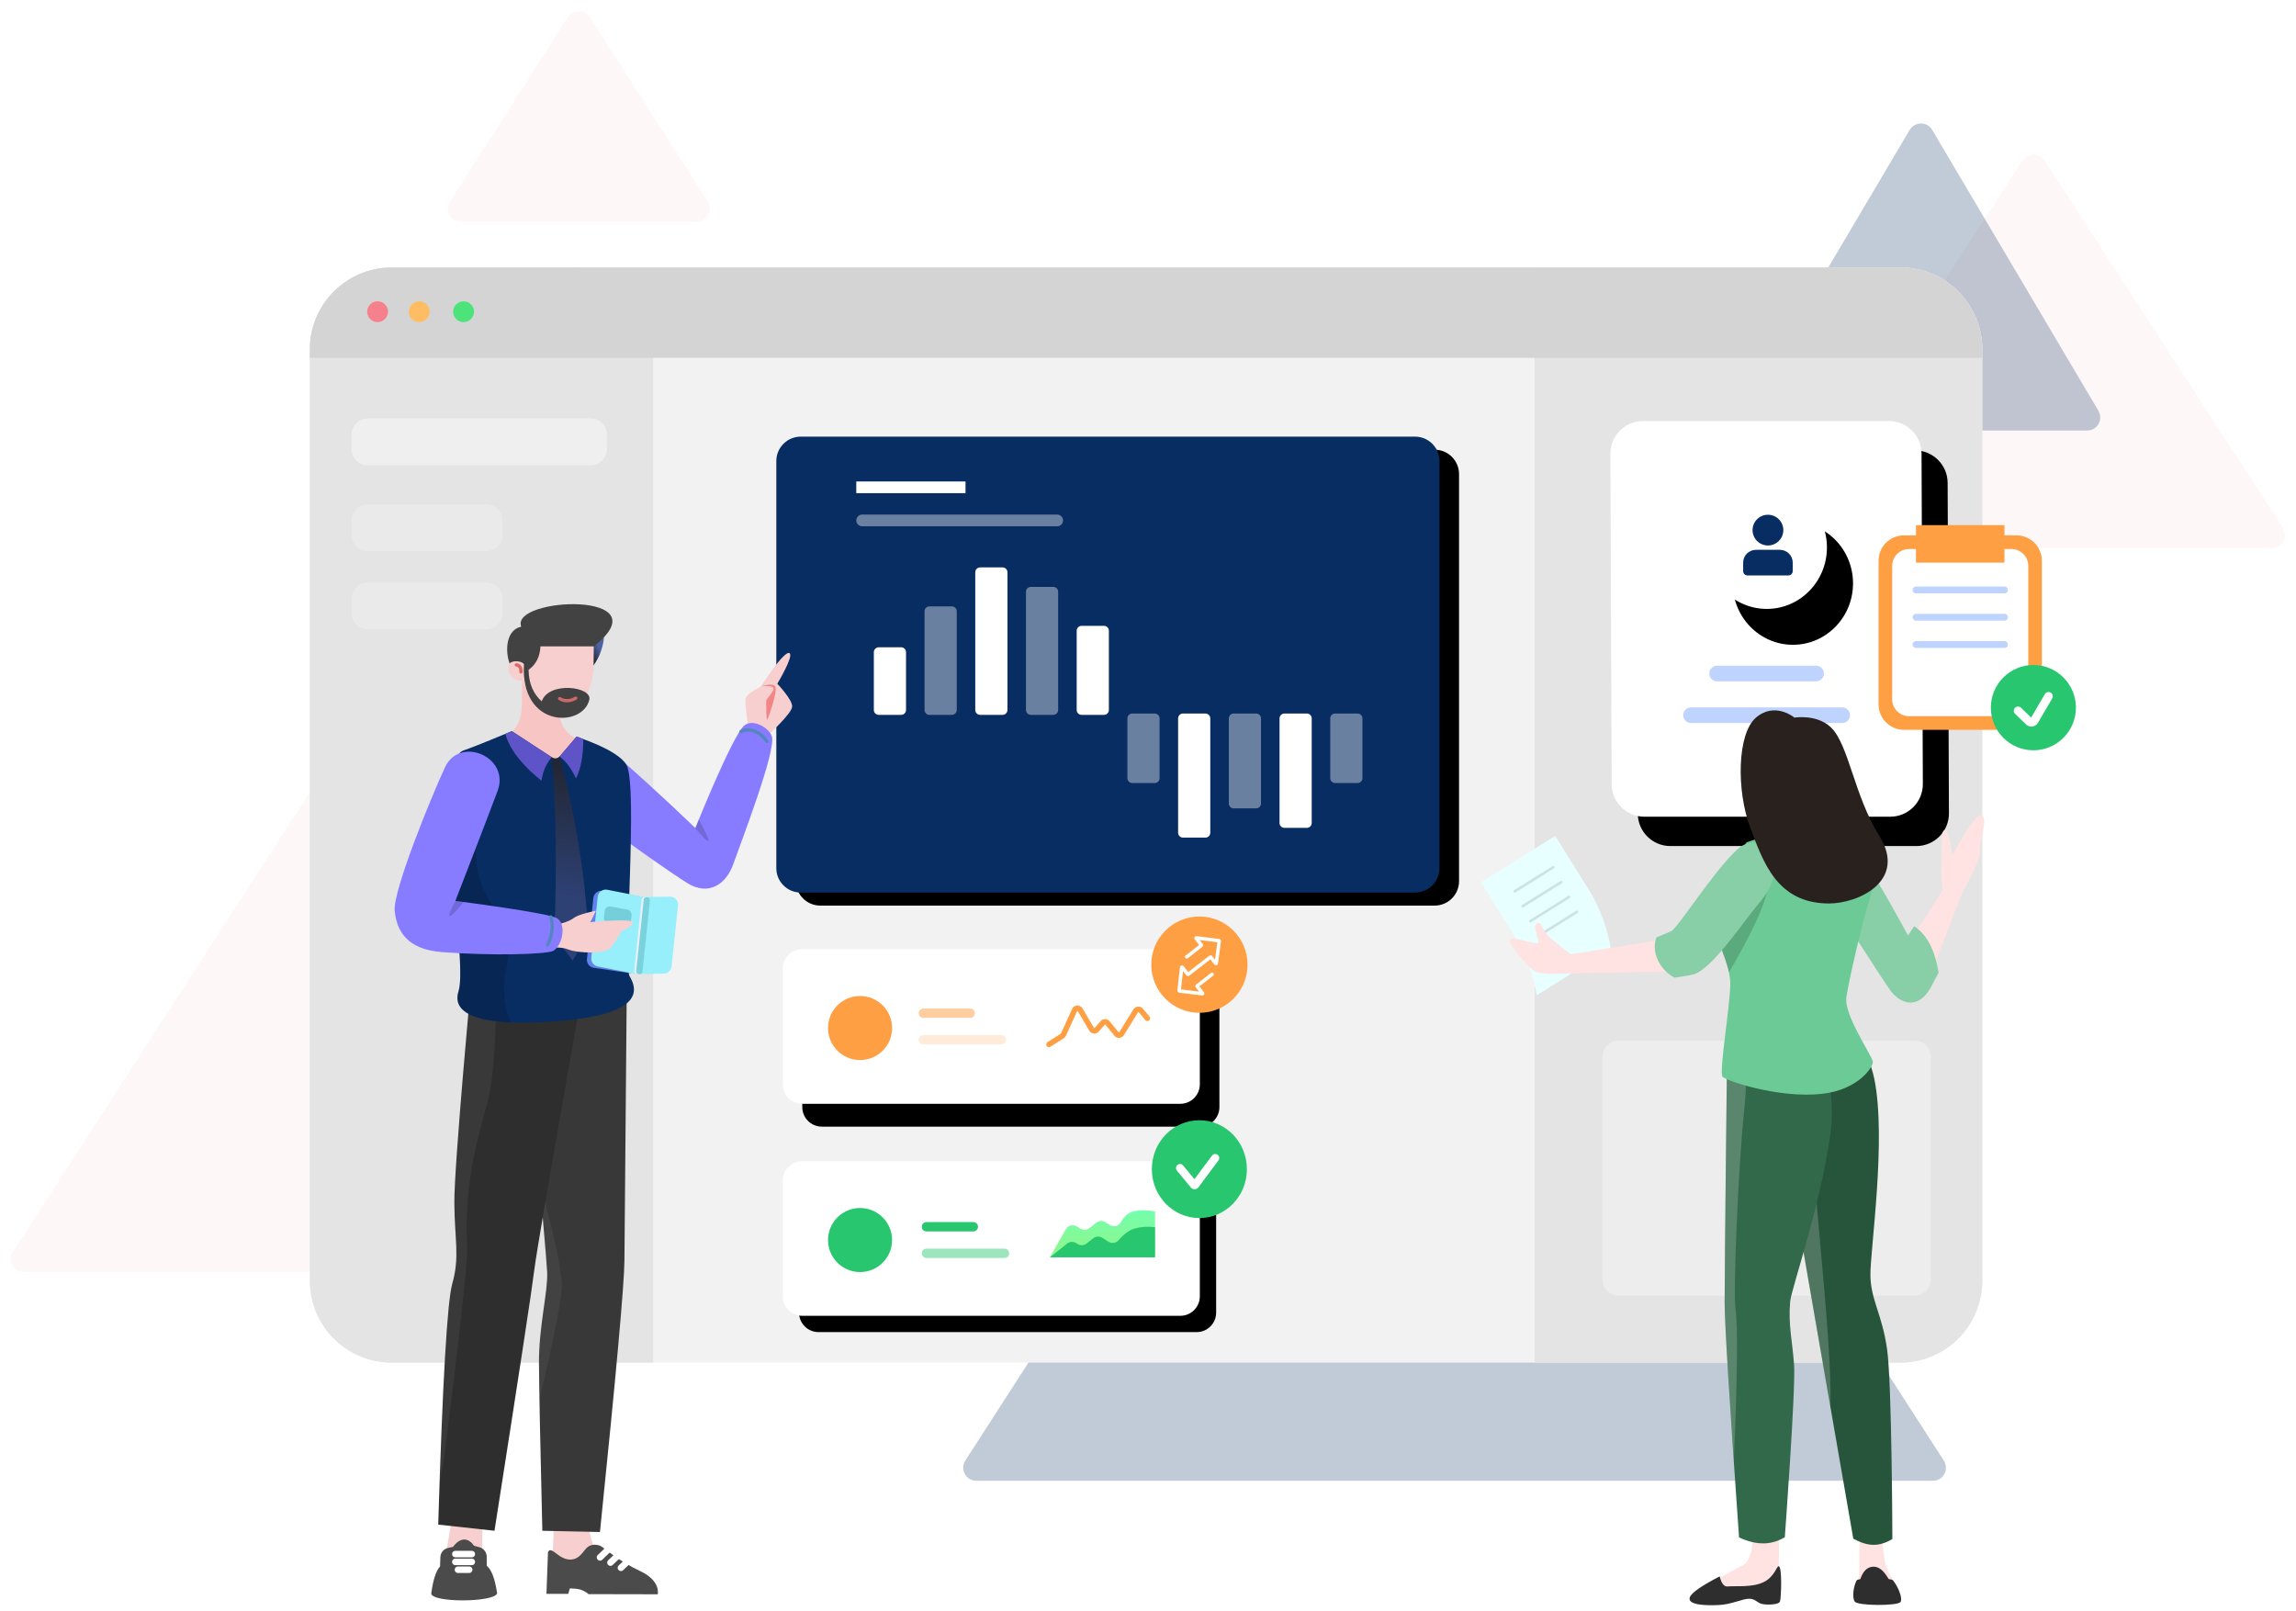 <?xml version="1.0" encoding="UTF-8"?>
<svg width="704px" height="494px" viewBox="0 0 704 494" version="1.1" xmlns="http://www.w3.org/2000/svg" xmlns:xlink="http://www.w3.org/1999/xlink">
    <title>Illustration</title>
    <defs>
        <path d="M7.484,0 L195.853,0 C199.987,-7.59315302e-16 203.338,3.351 203.338,7.484 L203.338,132.291 C203.338,136.424 199.987,139.775 195.853,139.775 L7.484,139.775 C3.351,139.775 7.61163756e-15,136.424 0,132.291 L0,7.484 C-5.06210201e-16,3.351 3.351,7.59315302e-16 7.484,0 Z" id="path-1"></path>
        <filter x="-20.7%" y="-31.5%" width="147.2%" height="168.7%" filterUnits="objectBoundingBox" id="filter-2">
            <feOffset dx="6" dy="4" in="SourceAlpha" result="shadowOffsetOuter1"></feOffset>
            <feGaussianBlur stdDeviation="15" in="shadowOffsetOuter1" result="shadowBlurOuter1"></feGaussianBlur>
            <feColorMatrix values="0 0 0 0 0.568   0 0 0 0 0.427   0 0 0 0 1  0 0 0 0.726 0" type="matrix" in="shadowBlurOuter1"></feColorMatrix>
        </filter>
        <path d="M10.04,9.07334382e-14 L85.448,9.07334382e-14 C90.955,9.32744553e-14 95.426,4.453 95.448,9.96 L95.848,111.272 C95.87,116.794 91.411,121.289 85.888,121.311 C85.875,121.311 85.861,121.311 85.848,121.311 L10.44,121.311 C4.933,121.311 0.462,116.858 0.44,111.351 L0.04,10.04 C0.018,4.517 4.477,0.022 10,7.8096317e-05 C10.013,2.60321565e-05 10.026,8.89595013e-14 10.04,9.07334382e-14 Z" id="path-3"></path>
        <filter x="-29.2%" y="-22.3%" width="175.0%" height="159.4%" filterUnits="objectBoundingBox" id="filter-4">
            <feOffset dx="8" dy="9" in="SourceAlpha" result="shadowOffsetOuter1"></feOffset>
            <feGaussianBlur stdDeviation="10.5" in="shadowOffsetOuter1" result="shadowBlurOuter1"></feGaussianBlur>
            <feColorMatrix values="0 0 0 0 0.277   0 0 0 0 0.277   0 0 0 0 0.277  0 0 0 0.209 0" type="matrix" in="shadowBlurOuter1"></feColorMatrix>
        </filter>
        <ellipse id="path-5" cx="18.438" cy="18.825" rx="18.438" ry="18.825"></ellipse>
        <filter x="-104.4%" y="-99.6%" width="352.2%" height="347.0%" filterUnits="objectBoundingBox" id="filter-6">
            <feOffset dx="8" dy="9" in="SourceAlpha" result="shadowOffsetOuter1"></feOffset>
            <feGaussianBlur stdDeviation="14" in="shadowOffsetOuter1" result="shadowBlurOuter1"></feGaussianBlur>
            <feColorMatrix values="0 0 0 0 0.076   0 0 0 0 0.583   0 0 0 0 0.879  0 0 0 0.229 0" type="matrix" in="shadowBlurOuter1" result="shadowMatrixOuter1"></feColorMatrix>
            <feOffset dx="0" dy="2" in="SourceAlpha" result="shadowOffsetOuter2"></feOffset>
            <feGaussianBlur stdDeviation="7.5" in="shadowOffsetOuter2" result="shadowBlurOuter2"></feGaussianBlur>
            <feColorMatrix values="0 0 0 0 0.504   0 0 0 0 0.7   0 0 0 0 1  0 0 0 0.234 0" type="matrix" in="shadowBlurOuter2" result="shadowMatrixOuter2"></feColorMatrix>
            <feMerge>
                <feMergeNode in="shadowMatrixOuter1"></feMergeNode>
                <feMergeNode in="shadowMatrixOuter2"></feMergeNode>
            </feMerge>
        </filter>
        <path d="M5.988,0 L121.906,0 C125.213,-1.49563066e-15 127.893,2.681 127.893,5.988 L127.893,41.434 C127.893,44.74 125.213,47.421 121.906,47.421 L5.988,47.421 C2.681,47.421 6.58688889e-15,44.74 0,41.434 L0,5.988 C-1.29314658e-15,2.681 2.681,2.38380908e-15 5.988,0 Z" id="path-7"></path>
        <filter x="-18.0%" y="-46.4%" width="145.4%" height="222.3%" filterUnits="objectBoundingBox" id="filter-8">
            <feOffset dx="6" dy="7" in="SourceAlpha" result="shadowOffsetOuter1"></feOffset>
            <feGaussianBlur stdDeviation="8.5" in="shadowOffsetOuter1" result="shadowBlurOuter1"></feGaussianBlur>
            <feColorMatrix values="0 0 0 0 0.562   0 0 0 0 0.562   0 0 0 0 0.562  0 0 0 0.209 0" type="matrix" in="shadowBlurOuter1"></feColorMatrix>
        </filter>
        <path d="M5.988,0 L121.906,0 C125.213,-1.49563066e-15 127.893,2.681 127.893,5.988 L127.893,41.434 C127.893,44.74 125.213,47.421 121.906,47.421 L5.988,47.421 C2.681,47.421 6.58688889e-15,44.74 0,41.434 L0,5.988 C-1.29314658e-15,2.681 2.681,2.38380908e-15 5.988,0 Z" id="path-9"></path>
        <filter x="-13.3%" y="-35.8%" width="134.4%" height="192.8%" filterUnits="objectBoundingBox" id="filter-10">
            <feOffset dx="5" dy="5" in="SourceAlpha" result="shadowOffsetOuter1"></feOffset>
            <feGaussianBlur stdDeviation="6.5" in="shadowOffsetOuter1" result="shadowBlurOuter1"></feGaussianBlur>
            <feColorMatrix values="0 0 0 0 0.65   0 0 0 0 0.65   0 0 0 0 0.65  0 0 0 0.209 0" type="matrix" in="shadowBlurOuter1"></feColorMatrix>
        </filter>
        <linearGradient x1="68.669%" y1="-6.664%" x2="68.669%" y2="100%" id="linearGradient-11">
            <stop stop-color="#71FFB0" offset="0%"></stop>
            <stop stop-color="#91F688" offset="100%"></stop>
        </linearGradient>
        <linearGradient x1="70.176%" y1="38.182%" x2="33.058%" y2="84.864%" id="linearGradient-12">
            <stop stop-color="#4D63A0" offset="0%"></stop>
            <stop stop-color="#222735" offset="100%"></stop>
        </linearGradient>
        <linearGradient x1="49.598%" y1="69.518%" x2="50.887%" y2="4.78%" id="linearGradient-13">
            <stop stop-color="#2E4175" offset="0%"></stop>
            <stop stop-color="#222735" offset="100%"></stop>
        </linearGradient>
        <linearGradient x1="44.205%" y1="-28.186%" x2="50%" y2="111.154%" id="linearGradient-14">
            <stop stop-color="#FDC6C6" offset="0%"></stop>
            <stop stop-color="#A47070" offset="100%"></stop>
        </linearGradient>
    </defs>
    <g id="📝-Pages-New" stroke="none" stroke-width="1" fill="none" fill-rule="evenodd">
        <g id="Comingsoon" transform="translate(-368, -400)">
            <g id="Illustration" transform="translate(368, 400)">
                <g id="Shape">
                    <path d="M626.855,49.168 L699.989,161.822 C701.192,163.675 700.665,166.152 698.812,167.355 C698.164,167.776 697.407,168 696.634,168 L550.366,168 C548.157,168 546.366,166.209 546.366,164 C546.366,163.227 546.59,162.47 547.011,161.822 L620.145,49.168 C621.348,47.315 623.825,46.788 625.678,47.991 C626.149,48.296 626.55,48.697 626.855,49.168 Z" id="Triangle" fill="#EA5455" opacity="0.05"></path>
                    <path d="M100.86,244.204 L191.016,383.83 C192.215,385.686 191.681,388.162 189.826,389.36 C189.179,389.778 188.426,390 187.656,390 L7.344,390 C5.135,390 3.344,388.209 3.344,386 C3.344,385.23 3.566,384.477 3.984,383.83 L94.14,244.204 C95.338,242.348 97.814,241.815 99.67,243.014 C100.147,243.322 100.552,243.727 100.86,244.204 Z" id="Triangle" fill="#EA5455" opacity="0.05"></path>
                    <path d="M449.362,220.218 L596.027,447.833 C597.223,449.69 596.688,452.166 594.831,453.362 C594.185,453.779 593.433,454 592.664,454 L299.336,454 C297.127,454 295.336,452.209 295.336,450 C295.336,449.232 295.557,448.479 295.973,447.833 L442.638,220.218 C443.834,218.361 446.31,217.826 448.167,219.022 C448.646,219.331 449.054,219.739 449.362,220.218 Z" id="Triangle" fill="#082D63" opacity="0.25"></path>
                    <path d="M592.442,39.816 L643.427,125.963 C644.552,127.864 643.923,130.317 642.022,131.442 C641.405,131.807 640.701,132 639.985,132 L538.015,132 C535.806,132 534.015,130.209 534.015,128 C534.015,127.283 534.208,126.58 534.573,125.963 L585.558,39.816 C586.683,37.915 589.136,37.286 591.037,38.411 C591.616,38.754 592.1,39.237 592.442,39.816 Z" id="Triangle" fill="#082D63" opacity="0.25"></path>
                    <path d="M180.87,5.267 L217.062,61.844 C218.253,63.705 217.709,66.179 215.848,67.37 C215.205,67.781 214.457,68 213.693,68 L141.307,68 C139.098,68 137.307,66.209 137.307,64 C137.307,63.236 137.526,62.488 137.938,61.844 L174.13,5.267 C175.321,3.406 177.795,2.863 179.656,4.053 C180.143,4.365 180.558,4.78 180.87,5.267 Z" id="Triangle" fill="#EA5455" opacity="0.05"></path>
                </g>
                <g id="Finance-Presentation" transform="translate(95, 82)">
                    <g id="DesktopDasboard">
                        <path d="M25.137,0 L487.669,0 C501.552,-2.55022564e-15 512.806,11.254 512.806,25.137 L512.806,310.647 C512.806,324.53 501.552,335.784 487.669,335.784 L25.137,335.784 C11.254,335.784 1.70015042e-15,324.53 0,310.647 L0,25.137 C-1.70015042e-15,11.254 11.254,2.55022564e-15 25.137,0 Z" id="Rectangle" fill="#F2F2F2"></path>
                        <g id="ElementCard11" transform="translate(143.033, 51.876)">
                            <g id="Rectangle">
                                <use fill="black" fill-opacity="1" filter="url(#filter-2)" xlink:href="#path-1"></use>
                                <use fill="#082D63" fill-rule="evenodd" xlink:href="#path-1"></use>
                            </g>
                            <g id="Group-12" transform="translate(29.903, 40.021)" fill="#FFFFFF">
                                <path d="M25.417,13.508 L25.417,43.78 C25.417,44.607 24.747,45.277 23.92,45.277 L17.046,45.277 C16.22,45.277 15.549,44.607 15.549,43.78 L15.549,13.508 C15.549,12.681 16.22,12.011 17.046,12.011 L23.92,12.011 C24.747,12.011 25.417,12.681 25.417,13.508 Z" id="Path" opacity="0.395"></path>
                                <path d="M9.868,26.052 L9.868,43.78 C9.868,44.607 9.198,45.277 8.371,45.277 L1.497,45.277 C0.67,45.277 -1.20802565e-16,44.607 0,43.78 L0,26.052 C-3.23286645e-16,25.225 0.67,24.555 1.497,24.555 L8.371,24.555 C9.198,24.555 9.868,25.225 9.868,26.052 Z" id="Path"></path>
                                <path d="M40.967,1.562 L40.967,43.78 C40.967,44.607 40.296,45.277 39.47,45.277 L32.596,45.277 C31.769,45.277 31.099,44.607 31.099,43.78 L31.099,1.562 C31.099,0.735 31.769,0.065 32.596,0.065 L39.47,0.065 C40.296,0.065 40.967,0.735 40.967,1.562 Z" id="Path"></path>
                                <path d="M56.516,7.535 L56.516,43.78 C56.516,44.607 55.846,45.277 55.019,45.277 L48.145,45.277 C47.318,45.277 46.648,44.607 46.648,43.78 L46.648,7.535 C46.648,6.708 47.318,6.038 48.145,6.038 L55.019,6.038 C55.846,6.038 56.516,6.708 56.516,7.535 Z" id="Path" opacity="0.395"></path>
                                <path d="M72.065,19.481 L72.065,43.78 C72.065,44.607 71.395,45.277 70.568,45.277 L63.694,45.277 C62.868,45.277 62.197,44.607 62.197,43.78 L62.197,19.481 C62.197,18.655 62.868,17.985 63.694,17.985 L70.568,17.985 C71.395,17.985 72.065,18.655 72.065,19.481 Z" id="Path"></path>
                                <path d="M87.615,46.361 L87.615,64.687 C87.615,65.514 86.945,66.184 86.118,66.184 L79.244,66.184 C78.417,66.184 77.747,65.514 77.747,64.687 L77.747,46.361 C77.747,45.535 78.417,44.864 79.244,44.864 L86.118,44.864 C86.945,44.864 87.615,45.535 87.615,46.361 Z" id="Path" opacity="0.395"></path>
                                <path d="M103.164,46.361 L103.164,81.412 C103.164,82.239 102.494,82.909 101.667,82.909 L94.793,82.909 C93.966,82.909 93.296,82.239 93.296,81.412 L93.296,46.361 C93.296,45.535 93.966,44.864 94.793,44.864 L101.667,44.864 C102.494,44.864 103.164,45.535 103.164,46.361 Z" id="Path"></path>
                                <path d="M118.713,46.361 L118.713,72.452 C118.713,73.279 118.043,73.949 117.217,73.949 L110.342,73.949 C109.516,73.949 108.846,73.279 108.846,72.452 L108.846,46.361 C108.846,45.535 109.516,44.864 110.342,44.864 L117.217,44.864 C118.043,44.864 118.713,45.535 118.713,46.361 Z" id="Path" opacity="0.395"></path>
                                <path d="M134.263,46.361 L134.263,78.426 C134.263,79.252 133.593,79.922 132.766,79.922 L125.892,79.922 C125.065,79.922 124.395,79.252 124.395,78.426 L124.395,46.361 C124.395,45.535 125.065,44.864 125.892,44.864 L132.766,44.864 C133.593,44.864 134.263,45.535 134.263,46.361 Z" id="Path"></path>
                                <path d="M149.812,46.361 L149.812,64.687 C149.812,65.514 149.142,66.184 148.315,66.184 L141.441,66.184 C140.614,66.184 139.944,65.514 139.944,64.687 L139.944,46.361 C139.944,45.535 140.614,44.864 141.441,44.864 L148.315,44.864 C149.142,44.864 149.812,45.535 149.812,46.361 Z" id="Path" opacity="0.395"></path>
                            </g>
                            <path d="M26.312,23.893 L86.122,23.893 C87.111,23.893 87.914,24.695 87.914,25.685 C87.914,26.675 87.111,27.477 86.122,27.477 L26.312,27.477 C25.322,27.477 24.52,26.675 24.52,25.685 C24.52,24.695 25.322,23.893 26.312,23.893 Z" id="Rectangle" fill="#FFFFFF" opacity="0.395"></path>
                            <rect id="Rectangle" fill="#FFFFFF" x="24.52" y="13.739" width="33.491" height="3.584"></rect>
                        </g>
                        <path d="M25.137,0 L80.146,0 C94.029,-2.55022564e-15 105.283,11.254 105.283,25.137 L105.283,335.784 L105.283,335.784 L25.137,335.784 C11.254,335.784 3.25261183e-14,324.53 0,310.647 L0,25.137 C-1.70015042e-15,11.254 11.254,2.55022564e-15 25.137,0 Z" id="Rectangle" fill="#E4E4E4"></path>
                        <path d="M17.785,46.29 L86.093,46.29 C88.855,46.29 91.093,48.528 91.093,51.29 L91.093,55.656 C91.093,58.417 88.855,60.656 86.093,60.656 L17.785,60.656 C15.024,60.656 12.785,58.417 12.785,55.656 L12.785,51.29 C12.785,48.528 15.024,46.29 17.785,46.29 Z" id="Rectangle" fill-opacity="0.424" fill="#FFFFFF"></path>
                        <path d="M17.785,72.627 L54.131,72.627 C56.892,72.627 59.131,74.866 59.131,77.627 L59.131,81.993 C59.131,84.754 56.892,86.993 54.131,86.993 L17.785,86.993 C15.024,86.993 12.785,84.754 12.785,81.993 L12.785,77.627 C12.785,74.866 15.024,72.627 17.785,72.627 Z" id="Rectangle" fill-opacity="0.205" fill="#FFFFFF"></path>
                        <path d="M17.785,96.57 L54.131,96.57 C56.892,96.57 59.131,98.809 59.131,101.57 L59.131,105.936 C59.131,108.697 56.892,110.936 54.131,110.936 L17.785,110.936 C15.024,110.936 12.785,108.697 12.785,105.936 L12.785,101.57 C12.785,98.809 15.024,96.57 17.785,96.57 Z" id="Rectangle" fill-opacity="0.205" fill="#FFFFFF"></path>
                        <path d="M375.561,0 L487.669,0 C501.552,-7.77518544e-15 512.806,11.254 512.806,25.137 L512.806,310.647 C512.806,324.53 501.552,335.784 487.669,335.784 L375.561,335.784 L375.561,335.784 L375.561,0 Z" id="Rectangle" fill="#E4E4E4"></path>
                        <g id="Group-23" transform="translate(398.734, 47.088)">
                            <g id="Rectangle">
                                <use fill="black" fill-opacity="1" filter="url(#filter-4)" xlink:href="#path-3"></use>
                                <use fill="#FFFFFF" fill-rule="evenodd" xlink:href="#path-3"></use>
                            </g>
                            <path d="M32.759,75.021 L63.129,75.021 C64.451,75.021 65.523,76.093 65.523,77.416 C65.523,78.738 64.451,79.81 63.129,79.81 L32.759,79.81 C31.436,79.81 30.364,78.738 30.364,77.416 C30.364,76.093 31.436,75.021 32.759,75.021 Z" id="Rectangle" fill="#467FFF" fill-rule="nonzero" opacity="0.34"></path>
                            <path d="M24.768,87.791 L71.12,87.791 C72.442,87.791 73.514,88.863 73.514,90.185 C73.514,91.508 72.442,92.58 71.12,92.58 L24.768,92.58 C23.446,92.58 22.374,91.508 22.374,90.185 C22.374,88.863 23.446,87.791 24.768,87.791 Z" id="Rectangle" fill="#467FFF" fill-rule="nonzero" opacity="0.34"></path>
                            <g id="Icon8" transform="translate(29.565, 19.952)">
                                <g id="Oval">
                                    <use fill="black" fill-opacity="1" filter="url(#filter-6)" xlink:href="#path-5"></use>
                                    <use fill="#FFFFFF" fill-rule="evenodd" xlink:href="#path-5"></use>
                                </g>
                                <g id="Group-70" transform="translate(11.187, 8.779)" fill="#082D63">
                                    <path d="M11.272,10.756 C13.441,10.756 15.198,12.513 15.198,14.682 L15.198,17.296 C15.198,18.02 14.611,18.607 13.887,18.607 L1.312,18.607 C0.587,18.607 1.52475904e-12,18.02 1.52467032e-12,17.296 L1.52467032e-12,14.682 C1.52440479e-12,12.513 1.758,10.756 3.926,10.756 L11.272,10.756 Z M7.599,6.21554009e-13 C10.204,6.21554009e-13 12.316,2.109 12.316,4.711 C12.316,7.313 10.204,9.422 7.599,9.422 C4.994,9.422 2.882,7.313 2.882,4.711 C2.882,2.109 4.994,6.21554009e-13 7.599,6.21554009e-13 Z" id="Combined-Shape"></path>
                                </g>
                            </g>
                        </g>
                        <path d="M401.336,237.036 L492.019,237.036 C494.78,237.036 497.019,239.274 497.019,242.036 L497.019,310.249 C497.019,313.011 494.78,315.249 492.019,315.249 L401.336,315.249 C398.575,315.249 396.336,313.011 396.336,310.249 L396.336,242.036 C396.336,239.274 398.575,237.036 401.336,237.036 Z" id="Rectangle" fill-opacity="0.346" fill="#FFFFFF"></path>
                        <path d="M25.137,0 L487.669,0 C501.552,1.00248804e-15 512.806,11.254 512.806,25.137 L512.806,27.718 L512.806,27.718 L0,27.718 L0,25.137 C-5.2528641e-15,11.254 11.254,6.10293932e-15 25.137,0 Z" id="Rectangle" fill="#D4D4D4"></path>
                        <path d="M20.776,16.76 C22.541,16.76 23.972,15.331 23.972,13.568 C23.972,11.805 22.541,10.375 20.776,10.375 C19.01,10.375 17.579,11.805 17.579,13.568 C17.579,15.331 19.01,16.76 20.776,16.76 Z" id="Oval" fill="#F5818D"></path>
                        <path d="M33.561,16.76 C35.326,16.76 36.757,15.331 36.757,13.568 C36.757,11.805 35.326,10.375 33.561,10.375 C31.796,10.375 30.364,11.805 30.364,13.568 C30.364,15.331 31.796,16.76 33.561,16.76 Z" id="Oval" fill="#FFBD63"></path>
                        <path d="M47.145,16.76 C48.91,16.76 50.341,15.331 50.341,13.568 C50.341,11.805 48.91,10.375 47.145,10.375 C45.38,10.375 43.949,11.805 43.949,13.568 C43.949,15.331 45.38,16.76 47.145,16.76 Z" id="Oval" fill="#4CE47A"></path>
                    </g>
                    <g id="ElementCard25" transform="translate(145, 209)">
                        <g id="Rectangle">
                            <use fill="black" fill-opacity="1" filter="url(#filter-8)" xlink:href="#path-7"></use>
                            <use fill="#FFFFFF" fill-rule="evenodd" xlink:href="#path-7"></use>
                        </g>
                        <path d="M43.11,26.345 L67.06,26.345 C67.854,26.345 68.497,26.988 68.497,27.782 C68.497,28.576 67.854,29.219 67.06,29.219 L43.11,29.219 C42.317,29.219 41.673,28.576 41.673,27.782 C41.673,26.988 42.317,26.345 43.11,26.345 Z" id="Rectangle" fill="#FF9F43" opacity="0.2"></path>
                        <path d="M43.11,18.202 L57.48,18.202 C58.274,18.202 58.917,18.845 58.917,19.639 C58.917,20.433 58.274,21.076 57.48,21.076 L43.11,21.076 C42.317,21.076 41.673,20.433 41.673,19.639 C41.673,18.845 42.317,18.202 43.11,18.202 Z" id="Rectangle" fill="#FF9F43" opacity="0.5"></path>
                        <path d="M88.738,18.333 C89.149,17.43 90.214,17.032 91.117,17.444 C91.416,17.58 91.67,17.794 91.855,18.064 L91.921,18.168 L95.443,24.158 C95.477,24.215 95.55,24.234 95.607,24.201 L95.623,24.19 L95.636,24.177 L97.511,22.058 C98.168,21.315 99.303,21.245 100.046,21.902 C100.095,21.946 100.141,21.991 100.185,22.04 L100.249,22.114 L102.998,25.489 C103.04,25.541 103.115,25.548 103.166,25.507 L103.181,25.493 L103.193,25.477 L107.534,18.46 C108.056,17.617 109.163,17.356 110.007,17.878 C110.138,17.959 110.257,18.056 110.363,18.167 L110.44,18.253 L112.462,20.671 C112.759,21.026 112.712,21.555 112.357,21.852 C112.022,22.132 111.532,22.106 111.228,21.803 L111.176,21.747 L109.154,19.329 C109.146,19.319 109.136,19.311 109.125,19.304 C109.078,19.275 109.019,19.282 108.98,19.318 L108.96,19.343 L104.618,26.359 C104.513,26.529 104.38,26.68 104.225,26.807 C103.482,27.412 102.402,27.324 101.764,26.625 L101.698,26.548 L98.949,23.172 C98.945,23.167 98.94,23.163 98.935,23.158 C98.894,23.122 98.835,23.119 98.791,23.148 L98.766,23.169 L96.892,25.288 C96.767,25.429 96.62,25.55 96.457,25.646 C95.63,26.132 94.574,25.882 94.05,25.092 L93.998,25.008 L90.475,19.017 C90.463,18.996 90.444,18.979 90.422,18.969 C90.372,18.946 90.314,18.961 90.28,19.001 L90.263,19.028 L86.831,26.56 C86.703,26.841 86.505,27.083 86.258,27.265 L86.162,27.33 L82.093,29.924 C81.703,30.173 81.184,30.059 80.935,29.668 C80.7,29.3 80.79,28.817 81.129,28.555 L81.192,28.511 L85.261,25.916 C85.274,25.908 85.285,25.897 85.294,25.885 L85.306,25.865 L88.738,18.333 Z" id="Path" fill="#FF9F43" fill-rule="nonzero"></path>
                        <circle id="Oval" fill="#FF9F43" cx="23.711" cy="24.19" r="9.82"></circle>
                    </g>
                    <g id="ElementCard26" transform="translate(145, 274)">
                        <g id="Rectangle">
                            <use fill="black" fill-opacity="1" filter="url(#filter-10)" xlink:href="#path-9"></use>
                            <use fill="#FFFFFF" fill-rule="evenodd" xlink:href="#path-9"></use>
                        </g>
                        <path d="M44.068,26.824 L68.018,26.824 C68.812,26.824 69.455,27.467 69.455,28.261 C69.455,29.055 68.812,29.698 68.018,29.698 L44.068,29.698 C43.275,29.698 42.631,29.055 42.631,28.261 C42.631,27.467 43.275,26.824 44.068,26.824 Z" id="Rectangle" fill="#28C76F" opacity="0.454"></path>
                        <path d="M44.068,18.681 L58.438,18.681 C59.232,18.681 59.875,19.324 59.875,20.118 C59.875,20.912 59.232,21.555 58.438,21.555 L44.068,21.555 C43.275,21.555 42.631,20.912 42.631,20.118 C42.631,19.324 43.275,18.681 44.068,18.681 Z" id="Rectangle" fill="#28C76F"></path>
                        <path d="M81.909,29.495 L86.819,20.877 C87.474,19.728 88.936,19.327 90.086,19.982 C90.096,19.988 90.107,19.994 90.118,20 L91.333,20.717 C92.183,21.219 93.253,21.148 94.029,20.539 L96.176,18.853 C96.975,18.225 98.082,18.17 98.94,18.715 L100.304,19.582 C101.42,20.291 102.9,19.962 103.61,18.845 C103.635,18.806 103.658,18.766 103.681,18.726 C104.665,16.958 105.88,15.871 107.324,15.466 C109.324,14.906 111.601,14.906 114.156,15.466 L114.156,29.495 L81.909,29.495 Z" id="Path-146" fill="url(#linearGradient-11)"></path>
                        <path d="M81.909,29.495 L87.208,25.28 C88.024,24.631 89.167,24.584 90.033,25.165 L90.339,25.371 C91.201,25.948 92.337,25.906 93.152,25.265 L95.218,23.643 C96.017,23.016 97.124,22.96 97.982,23.505 L99.868,24.704 C100.87,25.341 102.188,25.148 102.965,24.249 C104.635,22.317 106.269,21.127 107.864,20.68 C109.864,20.119 111.961,19.978 114.156,20.256 L114.156,29.495 L81.909,29.495 Z" id="Path-146" fill="#28C76F"></path>
                        <circle id="Oval" fill="#28C76F" cx="23.711" cy="24.19" r="9.82"></circle>
                    </g>
                    <g id="Icon2" transform="translate(258, 261)">
                        <ellipse id="Oval" fill="#28C76F" cx="14.751" cy="15.457" rx="14.574" ry="14.999"></ellipse>
                        <path d="M9.765,14.328 C9.331,13.803 8.553,13.729 8.028,14.162 C7.502,14.596 7.427,15.373 7.861,15.899 L12.146,21.087 C12.662,21.712 13.589,21.801 14.215,21.285 C14.306,21.209 14.388,21.123 14.458,21.028 L20.598,12.78 C21.005,12.233 20.891,11.461 20.344,11.054 C19.797,10.648 19.024,10.761 18.617,11.308 L13.238,18.534 L9.765,14.328 Z" id="Path" fill="#FFFFFF"></path>
                    </g>
                    <g id="Men3.2" transform="translate(26, 103)">
                        <g id="LLeg" transform="translate(38.521, 111.651)">
                            <path d="M21.099,170.523 C21.099,170.523 20.974,178.417 25.866,181.22 C30.756,184.025 38.334,189.235 38.334,189.235 L9.507,190.202 L10.329,170.452 L21.099,170.523 Z" id="Path" fill="#F8CFCF"></path>
                            <path d="M8.501,179.222 L8.032,192.027 L14.728,192.027 L15.186,190.377 C15.186,190.377 17.707,190.275 19.164,190.987 C20.704,191.741 20.911,192.106 20.911,192.106 L42.149,192.151 C42.149,192.151 43.196,188.012 36.723,185.018 C30.249,182.024 25.535,177.775 24.639,177.34 C23.737,176.902 21.918,176.654 20.636,177.684 C19.355,178.713 18.341,181.419 15.438,181.504 C11.7,181.613 9.553,177.056 8.501,179.222 Z" id="Path" fill="#4B4B4B"></path>
                            <line x1="26.651" y1="178.728" x2="24.45" y2="180.838" id="Path-38" stroke="#FFFFFF" stroke-width="2" stroke-linecap="round"></line>
                            <line x1="29.862" y1="180.327" x2="27.66" y2="182.437" id="Path-38" stroke="#FFFFFF" stroke-width="2" stroke-linecap="round"></line>
                            <line x1="33.072" y1="181.926" x2="30.871" y2="184.036" id="Path-38" stroke="#FFFFFF" stroke-width="2" stroke-linecap="round"></line>
                            <path d="M-2.85152019e-14,0 C-2.85152019e-14,0 8.008,87.33 8.258,93.401 C8.507,99.471 5.685,109.948 5.74,121.304 C5.777,128.874 6.12,146 6.771,172.681 L24.437,173.051 C29.387,124.836 31.888,97.114 31.942,89.884 C32.021,79.039 32.702,1.044 32.702,1.044 L-2.85152019e-14,0 Z" id="Path" fill="#383838"></path>
                            <path d="M12.734,96.119 L12.754,96.335 C13.019,100.037 10.698,112.217 5.789,132.876 L5.74,121.304 L5.74,121.304 C5.686,110.151 8.407,99.846 8.268,93.73 L8.258,93.401 C8.174,91.355 7.208,80.08 5.966,66.03 L6.546,68.088 C9.952,80.277 12.015,89.621 12.734,96.119 Z" id="Path" fill-opacity="0.192" fill="#FFFFFF" opacity="0.284"></path>
                        </g>
                        <g id="RLeg" transform="translate(10.727, 111.214)">
                            <polygon id="Path" fill="#F8CFCF" points="6.792 169.574 3.409 190.034 15.878 189.972 16.273 169.253"></polygon>
                            <path d="M3.296,181.211 L3.203,184.034 L3.203,184.034 C1.957,185.414 1.06,188.174 0.51,192.314 C0.51,195.207 19.78,195.121 20.706,192.314 C20.034,187.805 18.971,184.984 17.52,183.85 L17.51,181.051 C17.505,179.697 16.594,178.515 15.286,178.164 L13.616,177.717 L13.616,177.717 C11.794,175.062 9.31,175.156 7.181,178.049 L5.66,178.378 C4.316,178.669 3.342,179.837 3.296,181.211 Z" id="Path" fill="#4B4B4B"></path>
                            <line x1="7.889" y1="180.26" x2="12.937" y2="180.26" id="Path-39" stroke="#FFFFFF" stroke-width="2" stroke-linecap="round"></line>
                            <line x1="7.889" y1="182.659" x2="12.937" y2="182.659" id="Path-39" stroke="#FFFFFF" stroke-width="2" stroke-linecap="round"></line>
                            <line x1="8.692" y1="185.057" x2="12.134" y2="185.057" id="Path-39" stroke="#FFFFFF" stroke-width="2" stroke-linecap="round"></line>
                            <path d="M13.08,1.147 C13.08,1.147 7.509,61.068 7.585,72.542 C7.66,84.017 9.299,89.057 6.967,97.289 C5.411,102.776 3.971,127.422 2.644,171.224 L19.894,173.11 C27.241,126.238 31.314,99.553 32.113,93.055 C33.311,83.307 48.122,0.32 48.122,0.32 L13.08,1.147 Z" id="Path" fill="#2E2E2E"></path>
                            <path d="M17.739,41.816 L16.687,45.619 C13.606,56.843 10.763,68.713 11.507,85.668 L11.543,86.443 C11.727,90.116 9.387,111.432 4.523,150.392 L4.061,153.13 C3.584,155.923 3.159,158.305 2.787,160.279 L2.893,156.828 C3.513,137.783 5.181,103.591 6.967,97.289 C9.299,89.057 7.66,84.017 7.585,72.542 C7.532,64.51 10.246,32.739 11.879,14.4 L13.08,1.147 L20.362,0.976 L20.379,3.017 C20.508,21.857 19.628,34.79 17.739,41.816 L17.739,41.816 Z" id="Path" fill-opacity="0.192" fill="#FFFFFF" opacity="0.284"></path>
                        </g>
                        <g id="LArm" transform="translate(56.184, 15.19)">
                            <g id="Group-6" transform="translate(51.368, 0)">
                                <path d="M1.032,23.329 C1.032,23.329 -0.404,15.355 0.112,13.74 C0.553,12.345 4.723,10.333 4.723,10.333 C4.723,10.333 11.975,-1.079 13.562,0.083 C14.854,1.025 9.786,9.438 9.786,9.438 C9.786,9.438 14.407,14.268 14.343,16.426 C14.278,18.586 6.8,25.344 6.8,25.344 L1.032,23.329 Z" id="Path" fill="#F8CFCF"></path>
                                <path d="M4.879,10.218 C4.879,10.218 8.091,9.783 8.602,10.779 C9.038,11.627 6.369,14.033 6.369,14.709 C6.369,15.386 6.407,20.505 6.622,20.552 C6.837,20.598 9.839,12.198 9.199,10.421 C8.672,8.962 4.879,10.218 4.879,10.218 Z" id="Path" fill="#F28585"></path>
                            </g>
                            <path d="M14.085,33.474 C5.672,26.154 -6.961,39.351 7.126,51.62 C12.5,56.3 29.381,67.975 33.519,70.542 C40.107,74.629 45.521,70.941 47.746,64.511 C49.633,59.06 60.921,29.878 59.484,25.592 C58.548,22.796 53.52,20.076 50.997,22.276 C47.309,25.491 36.029,53.691 36.029,53.691 C36.029,53.691 23.651,41.797 14.085,33.474 Z" id="Path" fill="#877BFF"></path>
                            <path d="M36.029,53.691 C38.492,56.7 39.813,57.975 39.991,57.515 C40.169,57.055 39.192,54.892 37.061,51.026 L36.029,53.691 Z" id="Path" fill-opacity="0.16" fill="#000000"></path>
                            <path d="M50.017,24.084 C52.952,22.715 56.159,24.407 57.926,27.123" id="Path-41" stroke="#5386BF" stroke-linecap="round"></path>
                        </g>
                        <g id="Head" transform="translate(33.384, 0)">
                            <path d="M0.663,40.392 C0.663,40.392 5.44,39.275 5.605,31.48 C5.771,23.684 5.655,21.023 5.655,21.023 L16.978,20.834 C16.978,20.834 17.093,29.522 17.095,32.665 C17.099,39.506 22.2,41.354 22.2,41.354 C22.2,41.354 21.776,48.835 12.243,49.369 C4.799,49.786 0.663,40.392 0.663,40.392 Z" id="Path" fill="#F8C5C5"></path>
                            <g id="Head1" transform="translate(0.471, 0)">
                                <path d="M26.596,12.62 L26.343,19.987 C28.483,17.482 29.928,14.376 30.356,10.393 L26.596,12.62 Z" id="Path" fill="url(#linearGradient-12)"></path>
                                <path d="M4.144,17.083 C-0.549,16.902 0.216,23.746 5.092,23.736 C5.092,23.736 10.332,34.23 18.558,34.258 C22.52,34.271 23.814,30.755 25.002,28.287 C26.19,25.819 27.062,22.127 27.134,19.867 C27.212,17.457 27.222,9.539 27.222,9.539 L3.961,9.528 L4.144,17.083 Z" id="Path" fill="#F8CFCF"></path>
                                <path d="M27.222,13.172 L10.863,13.172 C10.692,16.116 9.71,18.561 7.216,20.365 C7.287,24.678 8.736,27.819 11.248,30.021 C13.435,23.777 26.814,25.485 25.841,29.559 C23.797,38.117 4.636,38.311 5.798,18.614 C5.034,17.576 2.3,17.382 1.4,18.42 C-0.137,14.117 0.519,8.029 4.964,7.149 C1.475,-2.021 48.915,-3.961 27.222,13.172 Z" id="Path" fill="#424242"></path>
                                <path d="M16.836,28.536 C16.836,28.536 18.491,30.594 21.643,29.673" id="Path" stroke="#CC6969" stroke-linecap="round" transform="translate(19.239, 29.223) rotate(-15) translate(-19.239, -29.223) "></path>
                                <path d="M4.615,21.106 C4.909,20.047 4.778,19.122 3.722,18.698" id="Path-8" stroke="#DE6767" stroke-linecap="round" transform="translate(4.237, 19.902) rotate(-13) translate(-4.237, -19.902) "></path>
                            </g>
                        </g>
                        <g id="Body" transform="translate(16.855, 39.174)">
                            <path d="M19.08,1.81780517e-13 L32.745,8.905 L38.906,1.716 C38.906,1.716 51.886,5.752 54.294,10.471 C57.769,17.28 53.191,71.838 55.187,75.13 C59.439,82.146 53.785,86.961 35.066,88.731 C16.346,90.5 -0.261,89.051 2.752,79.689 C5.767,70.327 -5.864,9.225 4.39,5.859 C7.594,4.807 19.08,1.81780517e-13 19.08,1.81780517e-13 Z" id="Path" fill="#082D63"></path>
                            <path d="M9.859,16.845 C10.686,18.312 10.26,23.397 8.579,32.099 C7.147,39.512 8.784,47.181 13.107,53.368 L13.35,53.71 C14.812,55.737 16.159,58.406 17.393,61.717 C20.418,69.837 13.44,76.606 18.787,89.308 L18.141,89.278 C7.649,88.733 0.714,86.02 2.752,79.689 C5.224,72.013 -2.15,29.554 0.766,12.655 C5.814,13.65 8.845,15.046 9.859,16.845 Z" id="Path" fill-opacity="0.16" fill="#000000"></path>
                            <path d="M19.08,0 L31.303,7.996 C29.511,10.084 28.55,12.515 28.187,15.19 C23.49,11.505 18.607,6.357 17.094,0.82 L19.08,0 Z" id="Path" fill="#5E54C7"></path>
                            <path d="M33.711,7.787 C35.777,9.19 37.426,11.672 38.768,14.494 C40.377,11.251 40.993,6.967 40.993,2.399 L38.975,1.599 L33.711,7.787 Z" id="Path" fill="#5E54C7"></path>
                            <path d="M31.303,7.995 L31.461,8.084 C32.194,8.494 33.109,8.374 33.711,7.787 L33.711,7.787 L33.711,7.787 C38.319,24.733 41.559,43.386 42.539,62.342 L37.73,70.354 L32.105,62.855 C32.838,43.154 32.833,23.945 31.303,7.995 Z" id="Path" fill="url(#linearGradient-13)"></path>
                        </g>
                        <g id="RArm" transform="translate(0, 45.466)">
                            <g id="Example-Book-Back" transform="translate(73.339, 56.012) rotate(6) translate(-73.339, -56.012) translate(59.839, 43.012)">
                                <g id="Group-3" transform="translate(0, -0)">
                                    <path d="M2.564,0.744 L13.406,1.183 C14.727,1.237 15.77,2.323 15.77,3.645 L15.77,22.455 C15.77,23.815 14.667,24.919 13.306,24.919 C13.273,24.919 13.24,24.918 13.206,24.917 L2.364,24.477 C1.043,24.423 6.05985919e-16,23.337 0,22.015 L0,3.206 C-1.66653564e-16,1.845 1.103,0.742 2.464,0.742 C2.497,0.742 2.531,0.742 2.564,0.744 Z" id="Rectangle" fill="#6182EC" fill-rule="nonzero"></path>
                                    <path d="M3.968,0.24 L15.59,1.279 L15.59,1.279 L23.281,0.338 C24.631,0.173 25.86,1.134 26.026,2.485 C26.038,2.584 26.044,2.684 26.044,2.784 L26.044,21.56 C26.044,22.806 25.115,23.855 23.879,24.006 L15.59,25.02 L15.59,25.02 L3.529,23.942 C2.258,23.828 1.284,22.764 1.284,21.488 L1.284,2.694 C1.284,1.333 2.387,0.23 3.748,0.23 C3.821,0.23 3.895,0.233 3.968,0.24 Z" id="Rectangle" fill="#96EFFA"></path>
                                    <path d="M5.575,5.249 L10.722,5.643 C11.556,5.707 12.2,6.402 12.2,7.238 L12.2,9.146 C12.2,10.029 11.484,10.746 10.6,10.746 C10.559,10.746 10.518,10.744 10.478,10.741 L5.33,10.347 C4.497,10.283 3.853,9.587 3.853,8.751 L3.853,6.844 C3.853,5.96 4.569,5.244 5.453,5.244 C5.493,5.244 5.534,5.246 5.575,5.249 Z" id="Rectangle" fill="#74CFDB" fill-rule="nonzero"></path>
                                    <path d="M15.568,1.279 L15.895,1.279 C16.337,1.279 16.695,1.637 16.695,2.079 L16.695,24.144 C16.695,24.586 16.337,24.944 15.895,24.944 L15.568,24.944 C15.127,24.944 14.768,24.586 14.768,24.144 L14.768,2.079 C14.768,1.637 15.127,1.279 15.568,1.279 Z" id="Rectangle" fill="#EAEFFF" fill-rule="nonzero"></path>
                                    <path d="M16.211,1.279 L16.537,1.279 C16.979,1.279 17.337,1.637 17.337,2.079 L17.337,24.144 C17.337,24.586 16.979,24.944 16.537,24.944 L16.211,24.944 C15.769,24.944 15.411,24.586 15.411,24.144 L15.411,2.079 C15.411,1.637 15.769,1.279 16.211,1.279 Z" id="Rectangle" fill="#7AD2DD" fill-rule="nonzero"></path>
                                </g>
                            </g>
                            <path d="M48.97,53.213 C48.97,53.213 53.138,52.379 54.843,51.045 C56.549,49.711 61.714,48.768 61.714,48.768 L60.062,52.235 C60.062,52.235 72.722,51.051 73.022,52.295 C73.322,53.539 69.66,54.892 69.66,54.892 C69.66,54.892 67.855,58.251 66.106,60.199 C64.452,62.042 56.235,61.822 53.354,60.672 C50.864,59.679 48.158,60.175 48.158,60.175 L48.97,53.213 Z" id="Path" fill="#F8CFCF"></path>
                            <path d="M15.449,4.773 C19.976,-4.972 35.478,1.594 31.571,12.033 C27.787,22.146 18.619,45.758 18.619,45.758 C18.619,45.758 47.672,49.432 49.937,51.145 C52.958,53.431 51.091,59.954 48.522,61.115 C46.35,62.097 30.209,62.671 14.417,61.431 C6.605,60.818 0.827,57.475 0.021,48.79 C-0.543,42.709 11.088,14.16 15.449,4.773 Z" id="Path" fill="#877BFF"></path>
                            <path d="M18.63,45.752 C17.02,48.8 16.445,50.356 16.905,50.418 C17.365,50.48 18.765,49.036 21.104,46.087 L18.63,45.752 Z" id="Path" fill-opacity="0.16" fill="#000000"></path>
                            <path d="M47.742,50.643 C48.737,53.46 48.224,56.822 47.065,59.225" id="Path-40" stroke="#5386BF" stroke-linecap="round" transform="translate(47.668, 54.934) rotate(2) translate(-47.668, -54.934) "></path>
                        </g>
                    </g>
                    <g id="Example-Paper" transform="translate(378.831, 198.841) scale(-1, 1) rotate(32) translate(-378.831, -198.841) translate(363.265, 179.641)">
                        <path d="M-2.90395363e-13,-2.91038305e-13 L26.821,-2.91038305e-13 C26.821,6.4 26.821,12.8 26.821,19.2 C26.821,25.6 28.098,32 30.652,38.4 L3.832,38.4 C1.277,32 -2.90395363e-13,25.6 -2.90395363e-13,19.2 C-2.90395363e-13,12.8 -2.90395363e-13,6.4 -2.90395363e-13,-2.91038305e-13 Z" id="Rectangle" fill="#E8FFFF"></path>
                        <line x1="5.563" y1="7.819" x2="19.509" y2="7.819" id="Path-4" stroke-opacity="0.116" stroke="#000000" stroke-width="0.8" stroke-linecap="round"></line>
                        <line x1="5.945" y1="12.965" x2="19.891" y2="12.965" id="Path-4" stroke-opacity="0.116" stroke="#000000" stroke-width="0.8" stroke-linecap="round"></line>
                        <line x1="6.327" y1="18.11" x2="20.273" y2="18.11" id="Path-4" stroke-opacity="0.116" stroke="#000000" stroke-width="0.8" stroke-linecap="round"></line>
                        <line x1="6.709" y1="23.256" x2="20.655" y2="23.256" id="Path-4" stroke-opacity="0.116" stroke="#000000" stroke-width="0.8" stroke-linecap="round"></line>
                    </g>
                    <g id="Wom4.6" transform="translate(368, 135)">
                        <g id="RLeg" transform="translate(77.917, 94.809)">
                            <path d="M29.293,157.682 C29.229,161.382 29.197,163.828 29.197,165.019 C29.197,166.387 29.252,170.44 29.102,171.063 C28.96,171.648 28.817,172.656 28.673,174.088 L40.314,174.398 C38.352,170.584 37.314,168.425 37.2,167.92 C37.086,167.416 36.596,164.003 35.729,157.682 L29.293,157.682 Z" id="Path" fill="#FFE2E2"></path>
                            <path d="M38.175,172.299 C37.918,172.076 36.349,168.537 33.569,168.537 C30.463,168.537 29.619,172.186 29.514,172.299 C29.342,172.485 28.546,172.411 28.352,172.765 C27.413,174.482 26.915,177.966 27.777,179.227 C28.692,180.573 41.151,180.596 41.84,179.328 C42.562,177.99 40.858,174.342 39.545,172.765 C39.211,172.364 38.309,172.416 38.175,172.299 Z" id="Path" fill="#2E2E2E"></path>
                            <path d="M0,2.479 L22.744,0 L23.078,0.311 C24.699,1.86 31.744,9.053 33.768,18.884 C37.589,37.444 32.475,71.723 32.588,79.24 C32.696,86.757 36.238,91.292 37.71,101.921 C39.182,112.549 39.321,160.047 39.321,160.047 C35.418,162.366 31.984,162.532 27.331,159.908 L0,2.479 Z" id="Path" fill="#26553B"></path>
                            <path d="M20.316,119.502 L2.26752436e-14,2.479 L12.646,1.101 C13.209,41.754 21.073,96.706 20.316,119.502 Z" id="Path" fill-opacity="0.192" fill="#FFFFFF"></path>
                        </g>
                        <g id="LLeg" transform="translate(54.525, 98.029)">
                            <path d="M28.051,154.033 L19.776,154.155 C20.104,159.343 19.31,162.815 17.393,164.573 L6.565,170.426 C5.718,171.139 5.226,173.347 6.962,173.662 C12.336,174.636 27.728,172.323 27.728,172.323 L28.051,154.033 Z" id="Path" fill="#FFE2E2"></path>
                            <path d="M27.807,165.171 C27.251,165.201 26.546,168.35 23.392,169.965 C19.777,171.817 14.519,171.112 12.234,171.374 C11.13,171.501 10.305,170.473 9.758,168.29 C4.159,171.179 1.111,173.309 0.614,174.681 C-0.255,177.071 5.37,177.25 9.391,177.075 C13.418,176.9 16.87,175.091 18.824,175.136 C20.783,175.181 21.246,176.4 22.711,176.736 C24.197,177.077 27.915,177.026 28.26,175.958 C28.619,174.849 28.995,165.107 27.807,165.171 Z" id="Path" fill="#2E2E2E"></path>
                            <path d="M12.11,0.868 L37.649,0 L37.84,0.354 C39.079,2.711 45.87,16.511 43.773,32.196 C40.83,54.212 31.753,80.022 31.387,83.965 C30.734,90.995 32.04,96.085 32.575,103.346 C33.111,110.606 29.735,156.272 29.735,156.272 C25.945,158.557 21.436,159.006 15.702,156.341 C12.783,114.989 11.311,91.042 11.286,84.497 C11.248,74.681 12.11,0.868 12.11,0.868 Z" id="Path" fill="#31694A"></path>
                            <path d="M17.365,24.681 L17.194,26.312 C15.431,43.513 13.942,80.042 14.571,85.675 L14.659,86.389 C15.362,92.604 15.175,108.206 14.096,133.194 L13.139,118.852 C11.98,101.09 11.365,89.865 11.293,85.175 L11.286,84.497 C11.248,74.681 12.11,0.868 12.11,0.868 L17.496,0.685 C18.072,10.123 18.028,18.122 17.365,24.681 Z" id="Path" fill-opacity="0.192" fill="#FFFFFF"></path>
                        </g>
                        <g id="Head" transform="translate(74.092, 10.695)" fill="url(#linearGradient-14)">
                            <path d="M2.282,6.675 C-0.86,7.019 -0.638,12.559 3.188,12.848 C3.97,18.189 6.758,20.733 10.157,21.028 L9.969,29.105 L25.006,29.096 C25.006,29.096 20.772,23.39 20.983,15.578 C21.194,7.766 20.841,0.427 20.841,0.427 L1.365,0.777 L2.282,6.675 Z" id="Path"></path>
                        </g>
                        <g id="RArm" transform="translate(97.333, 32.8)">
                            <path d="M35.381,23.035 C35.381,23.035 34.723,18.543 34.932,15.588 C35.318,10.122 34.58,5.511 35.773,4.794 C37.303,3.874 38.256,12.516 38.256,12.516 C38.256,12.516 45.629,-1.598 47.451,0.146 C49.273,1.89 46.27,8.674 46.873,10.867 C47.475,13.06 41.452,23.667 41.452,23.667 L30.603,51.655 L26.857,36.437 L35.381,23.035 Z" id="Path" fill="#FFE2E2"></path>
                            <path d="M3.071,28.83 C3.071,28.83 16.31,49.719 19.235,53.77 C22.303,58.018 27.721,59.899 31.566,53.122 C32.035,52.295 32.874,50.728 34.083,48.418 C33.048,42.194 30.946,37.057 26.611,34.191 C25.337,36.065 24.7,37.003 24.7,37.003 C24.7,37.003 15.909,20.847 13.168,17.036 C5.778,6.756 -5.483,15.987 3.071,28.83 Z" id="Path" fill="#88CEA7"></path>
                        </g>
                        <g id="Body" transform="translate(63.146, 38.036)">
                            <path d="M38.951,3.329 C42.306,8.27 47.897,25.042 48.214,28.815 C48.572,33.168 43.919,40.101 43.842,46.401 C43.774,52.703 47.313,73.276 46.249,75.048 C45.582,76.17 29.182,81.799 15.776,80.342 C4.201,79.083 -0.413,71.564 0.16,70.212 C1.726,66.521 8.99,55.75 8.25,50.721 C7.519,45.693 3.27,27.133 1.161,20.816 C-0.941,14.499 -0.24,7.867 3.682,5.149 C5.622,3.804 10.8,-0.017 20.021,5.76296206e-05 C29.242,0.018 38.691,2.945 38.951,3.329 Z" id="Path" fill="#6BCA95" transform="translate(24.117, 40.291) scale(-1, 1) translate(-24.117, -40.291) "></path>
                            <path d="M4.413,14.016 L4.517,13.964 C10.73,10.854 14.462,10.717 15.713,13.552 C17.282,17.11 13.377,26.968 3.998,43.127 C2.87,37.804 -0.277,32.423 0.02,28.815 C0.203,26.632 2.153,20.095 4.413,14.016 Z" id="Path" fill-opacity="0.16" fill="#000000"></path>
                        </g>
                        <g id="LArm" transform="translate(0, 40.8)">
                            <path d="M18.218,40.651 C18.218,40.651 8.934,41.194 7.334,39.875 C5.733,38.556 -0.644,31.989 0.053,30.446 C0.749,28.904 8.163,32.167 8.659,31.186 C9.296,29.925 6.006,25.428 8.889,25.167 C9.631,25.099 10.156,27.867 12.246,29.69 C14.336,31.513 18.584,34.757 18.584,34.757 L50.611,29.69 L53.601,39.968 L18.218,40.651 Z" id="Path" fill="#FFE2E2"></path>
                            <path d="M69.502,2.778 C62.168,9.735 51.784,26.162 49.572,27.609 C49.248,27.822 47.686,28.488 44.889,29.608 C43.123,34.319 46.108,39.657 50.447,41.943 C53.62,41.481 55.58,41.141 56.326,40.924 C62.041,39.265 72.046,24.134 76.204,19.304 C87.635,6.025 76.836,-4.179 69.502,2.778 Z" id="Path" fill="#88CEA7"></path>
                        </g>
                        <path d="M73.332,39.209 C81.027,26.923 82.667,11.281 88.122,6.031 C92.453,1.863 99.328,3.019 99.328,3.019 C99.328,3.019 105.281,-1.988 111.12,3.019 C116.958,8.027 117.053,25.441 112.993,36.386 C108.933,47.331 104.673,60 88.703,60 C79.755,60 64.641,53.085 73.332,39.209 Z" id="Path" fill="#28211D" transform="translate(93.267, 30.397) scale(-1, 1) translate(-93.267, -30.397) "></path>
                    </g>
                    <g id="Group-28" transform="translate(481, 79)">
                        <path d="M7.8,3.138 L42.284,3.138 C46.592,3.138 50.084,6.63 50.084,10.938 L50.084,54.959 C50.084,59.266 46.592,62.759 42.284,62.759 L7.8,62.759 C3.492,62.759 5.27555926e-16,59.266 0,54.959 L0,10.938 C-5.27555926e-16,6.63 3.492,3.138 7.8,3.138 Z" id="Rectangle" fill="#FF9F43"></path>
                        <path d="M9.374,7.322 L40.711,7.322 C43.582,7.322 45.911,9.65 45.911,12.522 L45.911,53.375 C45.911,56.247 43.582,58.575 40.711,58.575 L9.374,58.575 C6.502,58.575 4.174,56.247 4.174,53.375 L4.174,12.522 C4.174,9.65 6.502,7.322 9.374,7.322 Z" id="Rectangle" fill="#FFFFFF"></path>
                        <g id="Group-29" transform="translate(34.433, 42.885)">
                            <ellipse id="Oval" fill="#28C76F" cx="13.043" cy="13.075" rx="13.043" ry="13.075"></ellipse>
                            <path d="M16.569,8.929 C16.934,8.306 17.733,8.097 18.354,8.463 C18.934,8.804 19.154,9.525 18.884,10.125 L18.819,10.252 L14.446,17.723 C14.352,17.883 14.24,18.031 14.112,18.165 C13.255,19.056 11.866,19.123 10.929,18.349 L10.792,18.226 L7.435,14.983 C6.917,14.482 6.901,13.654 7.401,13.134 C7.868,12.649 8.618,12.603 9.138,13.007 L9.245,13.1 L12.363,16.113 L16.569,8.929 Z" id="Path" fill="#FFFFFF"></path>
                        </g>
                        <path d="M11.48,18.828 L38.604,18.828 C39.182,18.828 39.65,19.296 39.65,19.874 C39.65,20.451 39.182,20.92 38.604,20.92 L11.48,20.92 C10.903,20.92 10.434,20.451 10.434,19.874 C10.434,19.296 10.903,18.828 11.48,18.828 Z" id="Rectangle" fill="#467FFF" fill-rule="nonzero" opacity="0.34"></path>
                        <path d="M11.48,27.195 L38.604,27.195 C39.182,27.195 39.65,27.664 39.65,28.241 C39.65,28.819 39.182,29.287 38.604,29.287 L11.48,29.287 C10.903,29.287 10.434,28.819 10.434,28.241 C10.434,27.664 10.903,27.195 11.48,27.195 Z" id="Rectangle" fill="#467FFF" fill-rule="nonzero" opacity="0.34"></path>
                        <path d="M11.48,35.563 L38.604,35.563 C39.182,35.563 39.65,36.032 39.65,36.609 C39.65,37.187 39.182,37.655 38.604,37.655 L11.48,37.655 C10.903,37.655 10.434,37.187 10.434,36.609 C10.434,36.032 10.903,35.563 11.48,35.563 Z" id="Rectangle" fill="#467FFF" fill-rule="nonzero" opacity="0.34"></path>
                        <rect id="Rectangle" fill="#FF9F43" x="11.478" y="0" width="27.129" height="11.506"></rect>
                    </g>
                    <g id="Icon17" transform="translate(258, 199)">
                        <circle id="Oval" fill="#FF9F43" cx="14.762" cy="14.762" r="14.762"></circle>
                        <path d="M18.812,7.457 C19.042,7.228 19.405,7.215 19.65,7.416 L19.698,7.459 L24.614,12.405 C24.841,12.636 24.852,13 24.649,13.244 L24.606,13.291 L19.692,18.112 C19.575,18.227 19.418,18.291 19.253,18.291 C18.928,18.291 18.66,18.043 18.63,17.725 L18.627,17.665 L18.627,15.656 L10.437,15.613 C10.113,15.611 9.847,15.363 9.817,15.047 L9.814,14.986 L9.813,13.321 L5.865,17.373 L9.813,21.31 L9.814,19.689 C9.814,19.363 10.062,19.095 10.38,19.065 L10.44,19.062 L16.22,19.062 C16.514,19.062 16.753,19.301 16.753,19.595 C16.753,19.871 16.543,20.098 16.274,20.125 L16.22,20.128 L10.879,20.128 L10.88,22.369 C10.88,22.695 10.631,22.962 10.313,22.993 L10.253,22.995 C10.108,22.995 9.968,22.945 9.856,22.854 L9.81,22.813 L4.805,17.822 C4.577,17.594 4.561,17.235 4.757,16.988 L4.799,16.941 L9.804,11.803 C10.046,11.555 10.442,11.55 10.69,11.792 C10.796,11.895 10.862,12.032 10.876,12.177 L10.88,12.24 L10.879,14.549 L19.069,14.593 C19.394,14.594 19.66,14.843 19.69,15.159 L19.693,15.219 L19.692,16.619 L23.544,12.839 L19.692,8.965 L19.693,10.51 C19.693,10.836 19.444,11.103 19.126,11.134 L19.066,11.136 L13.389,11.136 C13.095,11.136 12.857,10.898 12.857,10.604 C12.857,10.328 13.066,10.101 13.335,10.073 L13.389,10.071 L18.627,10.07 L18.627,7.901 C18.627,7.755 18.678,7.614 18.77,7.503 L18.812,7.457 Z" id="Path" fill="#FFFFFF" fill-rule="nonzero" transform="translate(14.707, 15.135) rotate(-38) translate(-14.707, -15.135) "></path>
                    </g>
                </g>
            </g>
        </g>
    </g>
</svg>